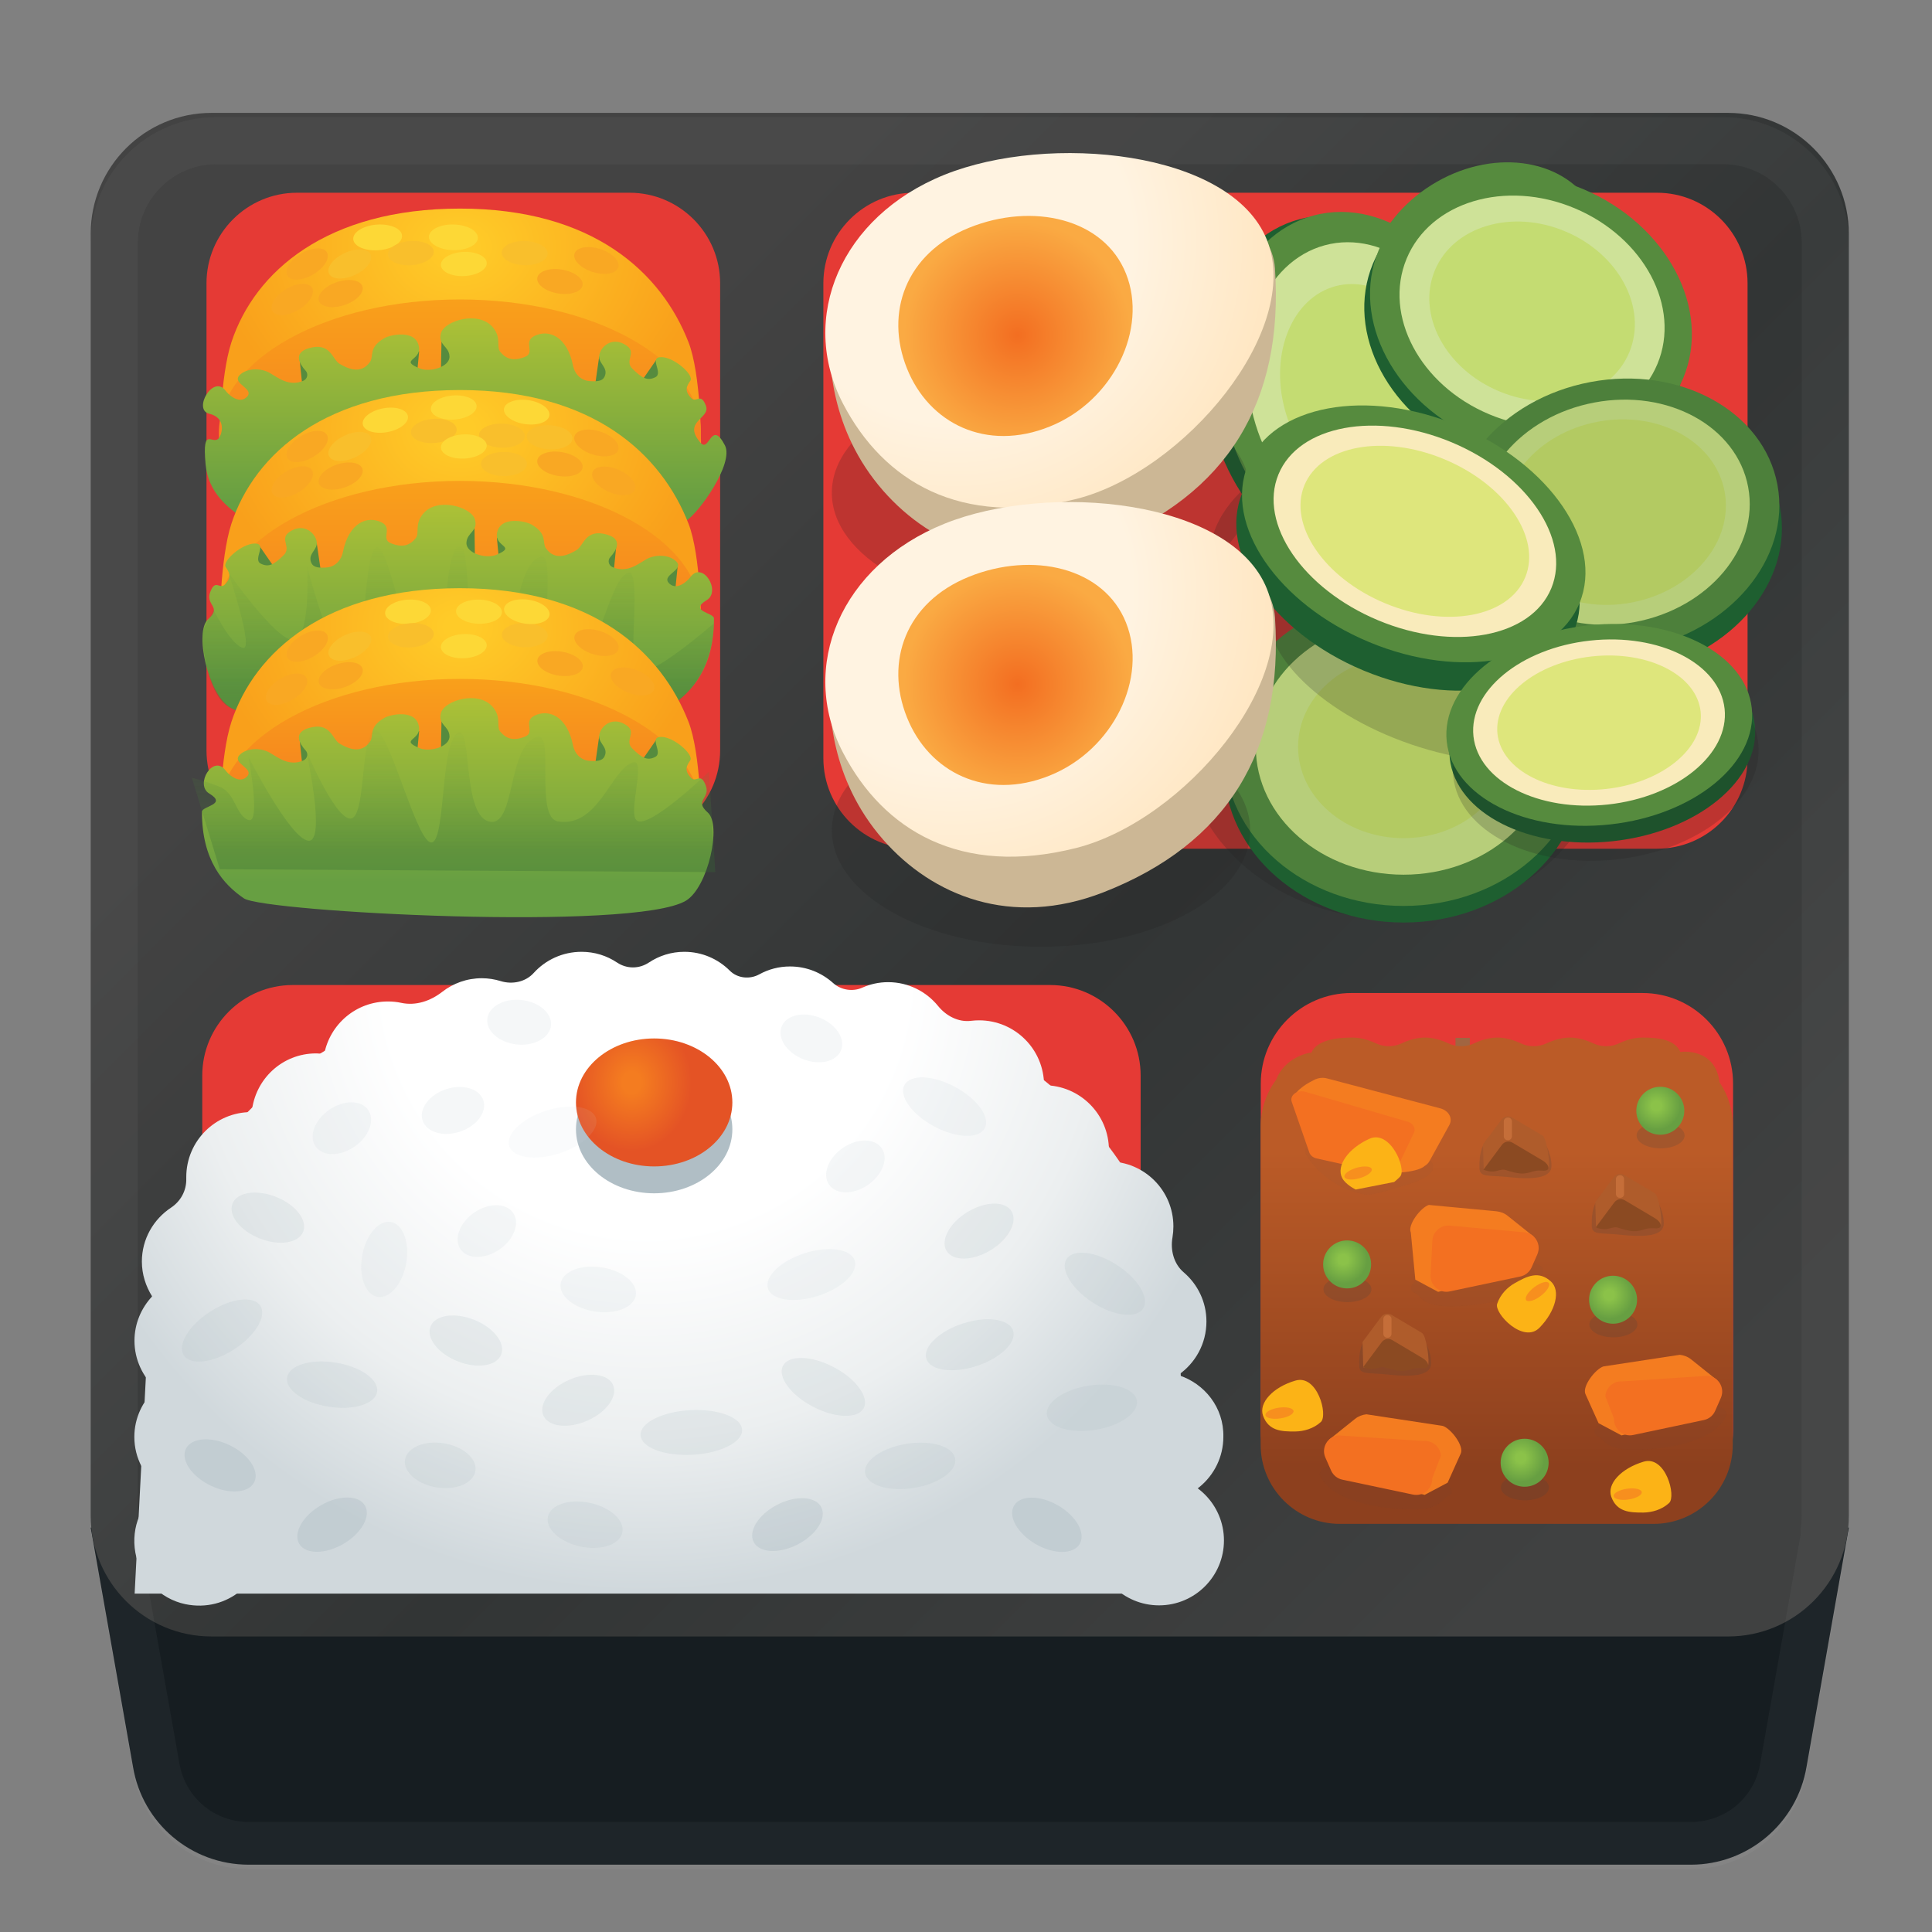 <svg width="58" height="58" viewBox="0 0 58 58" fill="none" xmlns="http://www.w3.org/2000/svg">
<rect x="0" y="0" width="58" height="58" fill="#808080" stroke="none"/>
<path d="M50.764 55.979H7.463C5.741 55.979 4.273 54.737 3.992 53.038L2.723 45.861H55.503L54.234 53.038C53.949 54.733 52.481 55.979 50.764 55.979Z" fill="#161D21"/>
<path d="M51.878 49.128H6.348C4.345 49.128 2.723 47.506 2.723 45.503V7.014C2.723 5.012 4.345 3.389 6.348 3.389H51.878C53.881 3.389 55.503 5.012 55.503 7.014V45.507C55.503 47.506 53.881 49.128 51.878 49.128Z" fill="url(#paint0_linear_3:29)"/>
<path d="M18.9 25.248H8.917C7.418 25.248 6.199 24.029 6.199 22.529V8.505C6.199 7.005 7.418 5.786 8.917 5.786H18.9C20.4 5.786 21.619 7.005 21.619 8.505V22.529C21.619 24.029 20.4 25.248 18.9 25.248Z" fill="#E53A35"/>
<g opacity="0.2">
<path opacity="0.2" d="M51.733 4.93C53.034 4.93 54.09 5.986 54.09 7.286V45.489C54.09 45.575 54.081 45.675 54.067 45.806C54.053 45.892 54.053 45.983 54.058 46.069L52.843 52.939C52.676 53.958 51.801 54.697 50.768 54.697H7.463C6.43 54.697 5.555 53.958 5.383 52.925L4.169 46.069C4.173 45.983 4.169 45.892 4.16 45.806C4.142 45.679 4.137 45.58 4.137 45.489V7.286C4.137 5.986 5.193 4.93 6.493 4.93H51.733V4.93ZM51.733 3.516H6.493C4.413 3.516 2.723 5.202 2.723 7.286V45.489C2.723 45.661 2.737 45.825 2.76 45.992H2.723L3.992 53.17C4.273 54.864 5.741 56.111 7.463 56.111H50.764C52.486 56.111 53.954 54.869 54.234 53.17L55.503 45.992H55.467C55.49 45.829 55.503 45.661 55.503 45.489V7.286C55.503 5.202 53.813 3.516 51.733 3.516Z" fill="#EEEEEE"/>
</g>
<path d="M6.072 43.192V32.29C6.072 30.79 7.291 29.571 8.791 29.571H31.524C33.024 29.571 34.243 30.79 34.243 32.29V43.187C34.243 44.687 33.024 45.906 31.524 45.906H8.791C7.286 45.911 6.072 44.692 6.072 43.192Z" fill="#E53A35"/>
<path d="M37.849 42.952V32.53C37.849 31.03 39.068 29.811 40.568 29.811H49.309C50.809 29.811 52.028 31.03 52.028 32.53V42.952C52.028 44.452 50.809 45.67 49.309 45.67H40.568C39.068 45.67 37.849 44.456 37.849 42.952Z" fill="#E53A35"/>
<path d="M49.744 25.479H27.437C25.937 25.479 24.718 24.26 24.718 22.761V8.505C24.718 7.005 25.937 5.786 27.437 5.786H49.744C51.244 5.786 52.463 7.005 52.463 8.505V22.765C52.463 24.265 51.244 25.479 49.744 25.479Z" fill="#E53A35"/>
<path d="M44.125 31.157H43.695V31.601H44.125V31.157Z" fill="#A16541"/>
<path d="M35.783 47.841H4.042L4.459 39.798C4.848 34.732 9.171 30.613 14.214 29.983C15.814 29.784 17.699 29.662 19.915 29.662C22.131 29.662 24.016 29.784 25.615 29.983C30.654 30.613 34.981 34.732 35.371 39.798L35.783 47.841Z" fill="url(#paint1_radial_3:29)"/>
<path d="M34.795 48.194C35.871 48.194 36.744 47.322 36.744 46.246C36.744 45.17 35.871 44.297 34.795 44.297C33.719 44.297 32.847 45.17 32.847 46.246C32.847 47.322 33.719 48.194 34.795 48.194Z" fill="url(#paint2_radial_3:29)"/>
<path d="M35.371 41.28C35.883 40.926 36.218 40.342 36.218 39.671C36.218 39.082 35.955 38.556 35.538 38.198C35.239 37.945 35.131 37.532 35.199 37.147C35.217 37.038 35.226 36.93 35.226 36.816C35.226 35.738 34.351 34.868 33.278 34.868C33.268 34.868 33.264 34.868 33.255 34.873C33.273 34.759 33.291 34.646 33.291 34.528C33.291 33.45 32.416 32.58 31.343 32.58C31.343 31.501 30.468 30.631 29.394 30.631C29.313 30.631 29.236 30.636 29.159 30.645C28.773 30.695 28.406 30.5 28.162 30.201C27.808 29.766 27.269 29.485 26.662 29.485C26.385 29.485 26.127 29.544 25.892 29.648C25.602 29.779 25.248 29.725 25.012 29.512C24.668 29.204 24.22 29.014 23.716 29.014C23.381 29.014 23.069 29.1 22.797 29.249C22.511 29.408 22.14 29.372 21.909 29.14C21.56 28.792 21.079 28.574 20.545 28.574C20.15 28.574 19.788 28.692 19.48 28.896C19.185 29.091 18.818 29.091 18.524 28.896C18.22 28.692 17.853 28.574 17.459 28.574C16.888 28.574 16.376 28.819 16.023 29.208C15.778 29.48 15.379 29.562 15.03 29.453C14.853 29.399 14.663 29.367 14.464 29.367C14.015 29.367 13.603 29.521 13.277 29.775C12.923 30.051 12.483 30.201 12.044 30.106C11.917 30.078 11.781 30.065 11.645 30.065C10.694 30.065 9.905 30.744 9.733 31.646C9.652 31.637 9.57 31.624 9.488 31.624C8.473 31.624 7.653 32.398 7.558 33.386C7.554 33.386 7.544 33.386 7.54 33.386C6.462 33.386 5.592 34.261 5.592 35.335C5.592 35.353 5.592 35.366 5.592 35.385C5.601 35.738 5.428 36.06 5.134 36.255C4.608 36.603 4.259 37.197 4.259 37.872C4.259 38.257 4.377 38.615 4.567 38.919C4.241 39.268 4.037 39.734 4.037 40.251C4.037 40.822 4.287 41.334 4.681 41.692C4.287 42.05 4.033 42.562 4.033 43.138C4.033 43.776 4.345 44.338 4.821 44.696C4.259 45.118 3.924 45.829 4.064 46.613C4.2 47.374 4.803 47.999 5.564 48.158C6.824 48.421 7.93 47.465 7.93 46.251C7.93 45.612 7.617 45.05 7.141 44.692C7.617 44.338 7.93 43.772 7.93 43.133C7.93 42.562 7.68 42.05 7.286 41.692C7.68 41.334 7.934 40.822 7.934 40.247C7.934 39.861 7.816 39.503 7.626 39.2C7.952 38.851 8.156 38.384 8.156 37.868C8.156 37.637 8.111 37.414 8.034 37.211C8.809 37.007 9.389 36.341 9.47 35.52C9.475 35.52 9.484 35.52 9.488 35.52C10.44 35.52 11.228 34.841 11.401 33.939C11.482 33.948 11.564 33.962 11.645 33.962C12.393 33.962 13.036 33.536 13.363 32.919C13.675 33.137 14.056 33.264 14.464 33.264C15.279 33.264 15.973 32.766 16.267 32.054C16.598 32.312 17.01 32.471 17.459 32.471C18.089 32.471 18.646 32.167 19 31.701C19.358 32.163 19.91 32.471 20.54 32.471C21.111 32.471 21.619 32.222 21.977 31.832C22.298 32.471 22.951 32.91 23.712 32.91C24.201 32.91 24.645 32.725 24.985 32.426C25.325 32.997 25.941 33.386 26.657 33.386C26.974 33.386 27.273 33.305 27.536 33.169C27.786 33.957 28.515 34.533 29.385 34.533C29.385 35.611 30.26 36.481 31.334 36.481C31.343 36.481 31.347 36.481 31.356 36.477C31.338 36.59 31.32 36.703 31.32 36.821C31.32 37.664 31.859 38.375 32.607 38.647C32.421 38.946 32.308 39.295 32.308 39.671C32.308 40.546 32.888 41.275 33.676 41.524C33.078 41.932 32.72 42.666 32.856 43.473C32.987 44.243 33.595 44.877 34.356 45.036C35.616 45.299 36.726 44.343 36.726 43.133C36.744 42.258 36.164 41.529 35.371 41.28Z" fill="url(#paint3_radial_3:29)"/>
<path d="M19.638 35.824C20.935 35.824 21.986 34.964 21.986 33.903C21.986 32.842 20.935 31.982 19.638 31.982C18.342 31.982 17.291 32.842 17.291 33.903C17.291 34.964 18.342 35.824 19.638 35.824Z" fill="#B0BEC5"/>
<path d="M19.638 35.017C20.935 35.017 21.986 34.157 21.986 33.096C21.986 32.035 20.935 31.175 19.638 31.175C18.342 31.175 17.291 32.035 17.291 33.096C17.291 34.157 18.342 35.017 19.638 35.017Z" fill="url(#paint4_radial_3:29)"/>
<path opacity="0.2" d="M11.32 41.784C11.379 41.418 10.821 41.025 10.075 40.906C9.328 40.787 8.676 40.987 8.618 41.353C8.559 41.718 9.117 42.111 9.863 42.23C10.61 42.35 11.262 42.15 11.32 41.784Z" fill="#B0BEC5"/>
<path opacity="0.2" d="M14.272 44.159C14.33 43.793 13.905 43.421 13.322 43.328C12.738 43.235 12.218 43.456 12.16 43.822C12.102 44.188 12.527 44.56 13.11 44.653C13.694 44.746 14.214 44.525 14.272 44.159Z" fill="#B0BEC5"/>
<path opacity="0.2" d="M7.031 40.507C7.665 40.096 8.017 39.511 7.815 39.2C7.614 38.889 6.937 38.97 6.302 39.381C5.668 39.791 5.316 40.376 5.517 40.687C5.719 40.998 6.396 40.917 7.031 40.507Z" fill="#B0BEC5"/>
<path opacity="0.2" d="M7.635 44.492C7.797 44.158 7.468 43.665 6.901 43.389C6.334 43.113 5.743 43.16 5.581 43.493C5.419 43.826 5.748 44.319 6.315 44.595C6.882 44.871 7.473 44.825 7.635 44.492Z" fill="#90A4AE"/>
<path opacity="0.2" d="M10.305 46.352C10.851 46.035 11.142 45.519 10.957 45.199C10.771 44.878 10.178 44.875 9.632 45.191C9.087 45.507 8.795 46.023 8.981 46.344C9.166 46.664 9.759 46.668 10.305 46.352Z" fill="#90A4AE"/>
<path opacity="0.2" d="M32.885 42.925C33.631 42.805 34.189 42.412 34.131 42.047C34.072 41.681 33.42 41.481 32.674 41.6C31.927 41.719 31.37 42.112 31.428 42.478C31.486 42.844 32.139 43.044 32.885 42.925Z" fill="#B0BEC5"/>
<path opacity="0.2" d="M27.43 44.669C28.176 44.55 28.734 44.157 28.675 43.791C28.617 43.425 27.965 43.225 27.218 43.344C26.472 43.463 25.914 43.856 25.973 44.222C26.031 44.588 26.683 44.788 27.43 44.669Z" fill="#B0BEC5"/>
<path opacity="0.2" d="M34.318 39.283C34.519 38.972 34.168 38.387 33.533 37.977C32.899 37.566 32.221 37.485 32.02 37.796C31.819 38.107 32.17 38.692 32.805 39.103C33.439 39.513 34.117 39.594 34.318 39.283Z" fill="#B0BEC5"/>
<path opacity="0.2" d="M32.416 46.347C32.602 46.027 32.31 45.511 31.765 45.195C31.219 44.878 30.626 44.882 30.441 45.202C30.255 45.523 30.547 46.039 31.092 46.355C31.638 46.671 32.231 46.668 32.416 46.347Z" fill="#90A4AE"/>
<path opacity="0.2" d="M18.683 46.008C18.76 45.646 18.322 45.246 17.705 45.116C17.088 44.985 16.526 45.172 16.449 45.535C16.372 45.897 16.81 46.297 17.427 46.428C18.044 46.558 18.606 46.371 18.683 46.008Z" fill="#B0BEC5"/>
<path opacity="0.2" d="M20.791 43.673C21.633 43.627 22.299 43.291 22.279 42.921C22.259 42.551 21.56 42.288 20.718 42.334C19.876 42.38 19.21 42.717 19.23 43.086C19.25 43.456 19.949 43.719 20.791 43.673Z" fill="#B0BEC5"/>
<path opacity="0.2" d="M17.627 42.651C18.205 42.399 18.553 41.919 18.405 41.58C18.257 41.24 17.669 41.17 17.09 41.422C16.512 41.674 16.164 42.154 16.312 42.493C16.46 42.833 17.049 42.904 17.627 42.651Z" fill="#B0BEC5"/>
<path opacity="0.2" d="M15.046 40.666C15.183 40.322 14.819 39.854 14.233 39.621C13.647 39.388 13.061 39.477 12.924 39.822C12.787 40.166 13.151 40.634 13.737 40.867C14.323 41.1 14.909 41.01 15.046 40.666Z" fill="#B0BEC5"/>
<path opacity="0.2" d="M12.194 37.928C12.305 37.307 12.1 36.751 11.735 36.686C11.37 36.62 10.985 37.071 10.874 37.692C10.763 38.312 10.969 38.869 11.333 38.934C11.698 38.999 12.084 38.548 12.194 37.928Z" fill="#D0D8DC"/>
<path opacity="0.2" d="M19.088 38.882C19.144 38.516 18.684 38.142 18.06 38.047C17.437 37.951 16.886 38.171 16.83 38.537C16.775 38.903 17.235 39.277 17.858 39.372C18.482 39.468 19.032 39.248 19.088 38.882Z" fill="#D0D8DC"/>
<path opacity="0.2" d="M29.741 37.531C30.28 37.203 30.56 36.68 30.367 36.364C30.174 36.048 29.582 36.057 29.043 36.386C28.505 36.714 28.224 37.236 28.417 37.553C28.61 37.869 29.203 37.859 29.741 37.531Z" fill="#B0BEC5"/>
<path opacity="0.2" d="M9.102 36.977C9.239 36.633 8.875 36.165 8.289 35.932C7.703 35.699 7.117 35.788 6.98 36.132C6.843 36.477 7.207 36.945 7.793 37.178C8.379 37.411 8.965 37.321 9.102 36.977Z" fill="#B0BEC5"/>
<path opacity="0.2" d="M23.948 46.365C24.508 46.076 24.825 45.575 24.655 45.246C24.485 44.917 23.893 44.884 23.333 45.173C22.773 45.462 22.456 45.964 22.626 46.293C22.796 46.622 23.387 46.654 23.948 46.365Z" fill="#90A4AE"/>
<path opacity="0.2" d="M24.563 38.901C25.282 38.669 25.773 38.196 25.66 37.843C25.547 37.491 24.872 37.393 24.152 37.624C23.433 37.856 22.941 38.329 23.055 38.682C23.168 39.034 23.843 39.132 24.563 38.901Z" fill="#D0D8DC"/>
<path opacity="0.2" d="M29.562 33.871C29.738 33.545 29.341 32.99 28.675 32.632C28.01 32.273 27.328 32.247 27.153 32.573C26.977 32.899 27.374 33.454 28.039 33.813C28.704 34.171 29.386 34.197 29.562 33.871Z" fill="#D0D8DC"/>
<path opacity="0.2" d="M10.646 34.421C11.082 34.119 11.264 33.627 11.053 33.322C10.842 33.018 10.318 33.016 9.882 33.318C9.446 33.62 9.263 34.112 9.474 34.417C9.685 34.721 10.21 34.723 10.646 34.421Z" fill="#D0D8DC"/>
<path opacity="0.2" d="M14.996 37.508C15.432 37.206 15.615 36.714 15.404 36.41C15.193 36.105 14.668 36.103 14.232 36.406C13.796 36.708 13.614 37.2 13.825 37.504C14.036 37.808 14.56 37.81 14.996 37.508Z" fill="#D0D8DC"/>
<path opacity="0.2" d="M26.061 35.568C26.497 35.266 26.679 34.774 26.468 34.469C26.257 34.165 25.733 34.163 25.297 34.465C24.861 34.767 24.678 35.259 24.889 35.564C25.1 35.868 25.624 35.87 26.061 35.568Z" fill="#D0D8DC"/>
<path opacity="0.2" d="M25.25 31.528C25.387 31.184 25.098 30.746 24.605 30.55C24.112 30.354 23.602 30.474 23.465 30.819C23.328 31.163 23.617 31.601 24.11 31.796C24.603 31.992 25.114 31.872 25.25 31.528Z" fill="#D0D8DC"/>
<path opacity="0.2" d="M13.811 33.972C14.314 33.804 14.627 33.383 14.51 33.032C14.393 32.681 13.889 32.532 13.386 32.7C12.883 32.868 12.57 33.289 12.687 33.64C12.805 33.992 13.307 34.14 13.811 33.972Z" fill="#D0D8DC"/>
<path opacity="0.2" d="M16.541 30.787C16.579 30.418 16.182 30.075 15.654 30.021C15.126 29.966 14.668 30.22 14.63 30.589C14.591 30.957 14.988 31.3 15.516 31.355C16.044 31.409 16.502 31.155 16.541 30.787Z" fill="#D0D8DC"/>
<path opacity="0.2" d="M29.32 41.008C30.038 40.774 30.528 40.299 30.414 39.947C30.299 39.595 29.624 39.499 28.905 39.733C28.186 39.966 27.696 40.441 27.811 40.793C27.925 41.146 28.601 41.242 29.32 41.008Z" fill="#B0BEC5"/>
<path opacity="0.2" d="M25.929 42.271C26.101 41.943 25.698 41.392 25.028 41.042C24.359 40.691 23.677 40.673 23.505 41.001C23.333 41.329 23.736 41.879 24.406 42.23C25.075 42.58 25.757 42.599 25.929 42.271Z" fill="#B0BEC5"/>
<path opacity="0.1" d="M16.796 34.623C17.515 34.39 18.004 33.915 17.89 33.563C17.775 33.21 17.1 33.114 16.381 33.348C15.662 33.582 15.172 34.057 15.287 34.409C15.402 34.761 16.077 34.857 16.796 34.623Z" fill="#D0D8DC"/>
<path d="M20.669 10.272C21.045 11.238 21.045 13.299 21.045 13.299C21.045 13.299 17.293 14.283 13.808 14.283C10.392 14.283 6.599 13.299 6.599 13.299C6.599 13.299 6.599 11.337 6.948 10.272C7.646 8.152 9.812 6.262 13.808 6.262C17.805 6.262 19.853 8.183 20.669 10.272Z" fill="url(#paint5_radial_3:29)"/>
<path d="M21.043 13C21.043 15.216 19.231 16.711 13.807 16.711C8.383 16.711 6.57 15.216 6.57 13C6.57 10.784 9.81 8.99 13.807 8.99C17.803 8.99 21.043 10.784 21.043 13Z" fill="url(#paint6_linear_3:29)"/>
<path d="M19.154 12.076L20.042 11.731L19.711 10.789L18.991 11.831L19.154 12.076Z" fill="#568B3E"/>
<path d="M18.329 11.917L18.424 11.111L17.989 10.698L17.812 11.931L18.329 11.917Z" fill="#568B3E"/>
<path d="M13.594 11.301L13.693 10.49L13.258 10.078L13.245 10.698L13.236 11.315L13.594 11.301Z" fill="#568B3E"/>
<path d="M12.175 11.21L12.511 11.315L12.583 10.549L12.089 10.363L12.175 11.21Z" fill="#568B3E"/>
<path d="M9.67 11.564L9.801 10.916L8.985 10.698L9.103 11.84L9.67 11.564Z" fill="#568B3E"/>
<path d="M18.818 10.381C18.306 10.019 17.898 10.549 18.003 10.803C18.066 10.961 18.216 11.061 18.17 11.247C18.125 11.432 17.976 11.46 17.708 11.441C17.409 11.423 17.246 11.192 17.205 10.988C17.024 10.078 16.462 9.878 16.041 10.087C15.696 10.259 16.077 10.585 15.764 10.712C15.402 10.857 15.193 10.771 15.021 10.567C14.89 10.413 15.062 10.155 14.804 9.837C14.378 9.307 13.345 9.629 13.24 9.996C13.136 10.363 13.48 10.381 13.494 10.698C13.508 11.015 12.905 11.188 12.601 11.061C11.976 10.803 12.633 10.83 12.579 10.426C12.502 9.874 11.713 10.046 11.532 10.155C11.052 10.44 11.228 10.685 11.111 10.861C10.83 11.269 10.408 11.047 10.191 10.92C9.973 10.793 9.928 10.254 9.257 10.458C8.8 10.599 8.99 10.925 9.176 11.129C9.262 11.224 9.23 11.373 9.112 11.428C8.673 11.623 8.333 11.328 8.093 11.192C7.807 11.034 7.386 11.056 7.187 11.269C6.951 11.527 7.685 11.672 7.395 11.931C7.155 12.144 6.833 11.818 6.77 11.727C6.398 11.228 5.782 12.302 6.28 12.42C6.774 12.538 6.679 12.977 6.588 13.127C6.407 13.431 6.058 12.706 6.172 13.938C6.249 14.804 6.869 15.266 7.322 15.569C7.925 15.977 19.054 16.571 20.595 15.637C20.98 15.402 22.04 13.915 21.764 13.372C21.351 12.574 21.297 13.594 21.034 13.295C20.463 12.642 21.338 12.574 21.193 12.184C21.039 11.763 20.907 12.112 20.753 11.953C20.531 11.722 20.617 11.586 20.726 11.428C20.839 11.26 20.246 10.721 19.851 10.721C19.462 10.721 19.924 11.197 19.675 11.324C19.425 11.45 19.262 11.337 18.995 11.079C18.728 10.834 19.122 10.594 18.818 10.381Z" fill="url(#paint7_linear_3:29)"/>
<path d="M20.669 15.719C21.045 16.684 21.045 18.746 21.045 18.746C21.045 18.746 17.293 19.729 13.808 19.729C10.392 19.729 6.599 18.746 6.599 18.746C6.599 18.746 6.599 16.784 6.948 15.719C7.646 13.598 9.812 11.709 13.808 11.709C17.805 11.709 19.853 13.63 20.669 15.719Z" fill="url(#paint8_radial_3:29)"/>
<path d="M21.043 18.447C21.043 20.663 19.231 22.158 13.807 22.158C8.383 22.158 6.57 20.663 6.57 18.447C6.57 16.231 9.81 14.437 13.807 14.437C17.803 14.437 21.043 16.231 21.043 18.447Z" fill="url(#paint9_linear_3:29)"/>
<path d="M11.634 12.971C12.008 12.902 12.282 12.685 12.245 12.489C12.208 12.292 11.875 12.189 11.501 12.259C11.127 12.329 10.854 12.545 10.891 12.741C10.928 12.938 11.261 13.041 11.634 12.971Z" fill="#FDD836"/>
<path d="M13.649 12.595C14.028 12.566 14.323 12.381 14.308 12.181C14.293 11.982 13.973 11.844 13.594 11.873C13.214 11.902 12.919 12.087 12.934 12.286C12.95 12.486 13.27 12.624 13.649 12.595Z" fill="#FDD836"/>
<path d="M13.051 13.298C13.43 13.269 13.725 13.083 13.71 12.884C13.695 12.684 13.375 12.546 12.996 12.575C12.616 12.604 12.321 12.789 12.336 12.989C12.352 13.188 12.671 13.327 13.051 13.298Z" fill="#F9BF2C"/>
<path d="M15.756 13.096C15.761 12.896 15.457 12.726 15.077 12.716C14.697 12.707 14.384 12.861 14.379 13.061C14.374 13.261 14.678 13.431 15.059 13.441C15.439 13.451 15.751 13.296 15.756 13.096Z" fill="#F9BF2C"/>
<path d="M13.942 13.766C14.322 13.746 14.621 13.569 14.611 13.369C14.601 13.169 14.285 13.022 13.905 13.041C13.525 13.061 13.226 13.238 13.236 13.438C13.246 13.638 13.562 13.785 13.942 13.766Z" fill="#FDD836"/>
<path d="M16.493 12.472C16.522 12.274 16.24 12.068 15.864 12.013C15.488 11.959 15.159 12.075 15.13 12.273C15.101 12.471 15.383 12.676 15.759 12.731C16.136 12.786 16.464 12.67 16.493 12.472Z" fill="#FDD836"/>
<path d="M10.653 13.733C10.999 13.575 11.212 13.299 11.129 13.117C11.045 12.935 10.697 12.916 10.351 13.074C10.005 13.232 9.792 13.508 9.876 13.69C9.959 13.872 10.307 13.891 10.653 13.733Z" fill="#F9BF2C"/>
<path d="M15.13 14.292C15.51 14.292 15.819 14.129 15.819 13.929C15.819 13.729 15.51 13.567 15.13 13.567C14.749 13.567 14.441 13.729 14.441 13.929C14.441 14.129 14.749 14.292 15.13 14.292Z" fill="#F9BF2C"/>
<path d="M17.186 13.17C17.198 12.97 16.9 12.79 16.52 12.766C16.14 12.743 15.823 12.887 15.81 13.086C15.798 13.286 16.096 13.467 16.476 13.49C16.856 13.513 17.173 13.37 17.186 13.17Z" fill="#F9BF2C"/>
<path d="M10.342 14.635C10.703 14.514 10.943 14.261 10.879 14.072C10.815 13.882 10.471 13.827 10.111 13.948C9.75 14.07 9.51 14.322 9.574 14.512C9.638 14.701 9.982 14.757 10.342 14.635Z" fill="#F9A823"/>
<path d="M17.489 14.041C17.522 13.844 17.244 13.634 16.868 13.573C16.493 13.511 16.162 13.622 16.13 13.82C16.098 14.017 16.376 14.227 16.751 14.288C17.127 14.35 17.457 14.239 17.489 14.041Z" fill="#F9A823"/>
<path d="M19.059 14.704C19.137 14.52 18.917 14.25 18.567 14.101C18.216 13.953 17.869 13.982 17.791 14.166C17.713 14.35 17.933 14.62 18.284 14.769C18.634 14.917 18.981 14.888 19.059 14.704Z" fill="#F9A823"/>
<path d="M18.561 13.504C18.621 13.313 18.376 13.066 18.013 12.953C17.65 12.839 17.307 12.902 17.247 13.093C17.187 13.284 17.433 13.531 17.796 13.644C18.159 13.758 18.502 13.695 18.561 13.504Z" fill="#F9A823"/>
<path d="M9.405 13.715C9.733 13.522 9.916 13.225 9.814 13.053C9.712 12.88 9.364 12.898 9.036 13.091C8.709 13.285 8.526 13.582 8.628 13.754C8.73 13.926 9.078 13.909 9.405 13.715Z" fill="#F9A823"/>
<path d="M8.959 14.781C9.286 14.587 9.469 14.291 9.367 14.118C9.265 13.946 8.917 13.963 8.589 14.157C8.262 14.351 8.079 14.648 8.181 14.82C8.283 14.992 8.631 14.975 8.959 14.781Z" fill="#F9A823"/>
<path d="M20.001 17.753L19.906 16.942L20.341 17.033L20.227 18.143L20.001 17.753Z" fill="#568B3E"/>
<path d="M8.347 17.676L7.458 17.328L7.789 16.39L8.51 17.432L8.347 17.676Z" fill="#568B3E"/>
<path d="M9.171 17.518L9.076 16.707L9.507 16.294L9.688 17.531L9.171 17.518Z" fill="#568B3E"/>
<path d="M13.902 16.897L13.807 16.09L14.242 15.678L14.251 16.294L14.26 16.911L13.902 16.897Z" fill="#568B3E"/>
<path d="M15.32 16.806L14.989 16.911L14.917 16.145L15.411 15.959L15.32 16.806Z" fill="#568B3E"/>
<path d="M17.831 17.16L17.695 16.516L18.51 16.294L18.397 17.436L17.831 17.16Z" fill="#568B3E"/>
<path d="M8.679 15.977C9.191 15.615 9.599 16.145 9.495 16.399C9.431 16.557 9.282 16.657 9.327 16.843C9.372 17.024 9.522 17.056 9.789 17.038C10.088 17.019 10.251 16.788 10.292 16.584C10.473 15.674 11.035 15.474 11.457 15.683C11.801 15.855 11.42 16.181 11.733 16.308C12.095 16.453 12.304 16.367 12.476 16.163C12.607 16.009 12.435 15.751 12.694 15.433C13.12 14.903 14.153 15.225 14.257 15.592C14.361 15.959 14.017 15.977 14.003 16.294C13.989 16.611 14.592 16.784 14.896 16.657C15.521 16.399 14.864 16.426 14.918 16.023C14.995 15.47 15.784 15.642 15.965 15.751C16.445 16.036 16.269 16.281 16.387 16.457C16.668 16.865 17.089 16.643 17.306 16.516C17.524 16.39 17.569 15.85 18.24 16.054C18.698 16.195 18.507 16.521 18.321 16.725C18.235 16.82 18.267 16.97 18.385 17.024C18.824 17.219 19.164 16.924 19.404 16.788C19.69 16.63 20.111 16.652 20.311 16.865C20.546 17.124 19.812 17.269 20.102 17.527C20.342 17.74 20.664 17.414 20.727 17.323C21.099 16.825 21.656 17.753 21.217 18.016C20.66 18.352 21.434 18.392 21.434 18.564C21.439 20.033 20.777 20.758 20.175 21.165C19.572 21.573 8.443 22.167 6.903 21.233C6.241 20.83 5.824 18.959 6.25 18.587C6.672 18.216 6.164 18.175 6.309 17.781C6.463 17.359 6.595 17.708 6.749 17.549C6.971 17.318 6.885 17.183 6.776 17.024C6.662 16.856 7.256 16.317 7.65 16.317C8.04 16.317 7.578 16.793 7.827 16.92C8.076 17.047 8.239 16.933 8.507 16.675C8.77 16.43 8.38 16.19 8.679 15.977Z" fill="url(#paint10_linear_3:29)"/>
<path opacity="0.5" d="M20.169 21.174C19.543 21.578 8.777 22.267 6.897 21.242C6.108 20.812 6.072 18.959 6.072 18.959L6.412 18.302C6.412 18.302 6.892 19.308 7.277 19.448C7.662 19.589 6.851 17.178 6.851 17.178C6.851 17.178 8.233 19.163 8.782 19.217C9.33 19.271 9.226 17.038 9.226 17.038C9.226 17.038 10.032 20.073 10.504 20.101C10.979 20.128 10.884 16.784 11.278 16.439C11.668 16.095 12.42 20.576 12.896 20.803C13.372 21.025 13.245 16.915 13.712 16.439C14.246 15.9 13.825 19.956 14.668 20.182C15.492 20.409 15.311 16.929 16.245 16.711C16.747 16.593 16.036 20.069 16.747 20.182C17.962 20.377 18.202 17.404 18.859 17.196C19.276 17.065 18.832 19.942 19.108 20.155C19.471 20.431 21.428 18.714 21.428 18.714C21.428 18.714 21.474 20.332 20.169 21.174Z" fill="url(#paint11_linear_3:29)"/>
<path d="M20.669 21.668C21.045 22.634 21.045 24.695 21.045 24.695C21.045 24.695 17.293 25.679 13.808 25.679C10.392 25.679 6.599 24.695 6.599 24.695C6.599 24.695 6.599 22.733 6.948 21.668C7.646 19.548 9.812 17.658 13.808 17.658C17.805 17.658 19.853 19.579 20.669 21.668Z" fill="url(#paint12_radial_3:29)"/>
<path d="M21.043 24.392C21.043 26.608 19.018 25.778 13.594 25.778C8.17 25.778 6.57 26.608 6.57 24.392C6.57 22.176 9.81 20.381 13.807 20.381C17.803 20.381 21.043 22.18 21.043 24.392Z" fill="url(#paint13_linear_3:29)"/>
<path d="M19.154 23.476L20.042 23.132L19.711 22.194L18.991 23.232L19.154 23.476Z" fill="#568B3E"/>
<path d="M18.329 23.322L18.424 22.511L17.989 22.099L17.812 23.331L18.329 23.322Z" fill="#568B3E"/>
<path d="M13.594 22.701L13.693 21.895L13.258 21.483L13.245 22.099L13.236 22.715L13.594 22.701Z" fill="#568B3E"/>
<path d="M12.175 22.611L12.511 22.715L12.583 21.949L12.089 21.764L12.175 22.611Z" fill="#568B3E"/>
<path d="M9.67 22.964L9.801 22.316L8.985 22.099L9.103 23.241L9.67 22.964Z" fill="#568B3E"/>
<path d="M18.818 21.782C18.306 21.419 17.898 21.949 18.003 22.203C18.066 22.362 18.216 22.461 18.17 22.647C18.125 22.828 17.976 22.86 17.708 22.842C17.409 22.824 17.246 22.593 17.205 22.389C17.024 21.478 16.462 21.279 16.041 21.487C15.696 21.659 16.077 21.986 15.764 22.113C15.402 22.258 15.193 22.171 15.021 21.968C14.89 21.813 15.062 21.555 14.804 21.238C14.378 20.708 13.345 21.029 13.24 21.396C13.136 21.764 13.48 21.782 13.494 22.099C13.508 22.416 12.905 22.588 12.601 22.461C11.976 22.203 12.633 22.23 12.579 21.827C12.502 21.274 11.713 21.446 11.532 21.555C11.052 21.841 11.229 22.085 11.111 22.262C10.83 22.67 10.408 22.448 10.191 22.321C9.973 22.194 9.928 21.655 9.257 21.859C8.8 21.999 8.99 22.325 9.176 22.529C9.262 22.625 9.23 22.774 9.112 22.828C8.673 23.023 8.333 22.729 8.093 22.593C7.807 22.434 7.386 22.457 7.187 22.67C6.951 22.928 7.685 23.073 7.395 23.331C7.155 23.544 6.833 23.218 6.77 23.128C6.398 22.629 5.841 23.558 6.28 23.821C6.838 24.156 6.063 24.197 6.063 24.369C6.058 25.837 6.72 26.562 7.323 26.97C7.925 27.378 19.054 27.971 20.595 27.038C21.256 26.635 21.673 24.763 21.247 24.392C20.826 24.02 21.333 23.979 21.188 23.585C21.034 23.164 20.903 23.513 20.749 23.354C20.527 23.123 20.613 22.987 20.721 22.828C20.835 22.661 20.241 22.122 19.847 22.122C19.457 22.122 19.919 22.597 19.67 22.724C19.421 22.851 19.258 22.738 18.991 22.48C18.728 22.235 19.122 21.995 18.818 21.782Z" fill="url(#paint14_linear_3:29)"/>
<path opacity="0.5" d="M21.474 26.181L6.598 26.095L5.759 23.349C5.759 23.349 6.117 23.427 6.598 23.621C7.078 23.816 7.073 24.478 7.458 24.618C7.844 24.759 7.458 22.72 7.458 22.72C7.458 22.72 8.709 25.185 9.257 25.239C9.806 25.293 9.189 22.525 9.189 22.525C9.189 22.525 10.032 24.541 10.508 24.573C10.984 24.605 10.812 22.285 11.206 21.94C11.595 21.596 12.425 25.053 12.9 25.28C13.376 25.502 13.213 22.534 13.68 22.058C14.214 21.519 13.829 24.433 14.672 24.659C15.497 24.886 15.211 22.334 16.145 22.117C16.648 21.999 16.045 24.546 16.752 24.659C17.966 24.854 18.343 23.096 19 22.887C19.416 22.756 18.836 24.419 19.117 24.632C19.48 24.908 21.283 23.168 21.283 23.168L21.474 26.181Z" fill="url(#paint15_linear_3:29)"/>
<path d="M11.367 7.511C11.771 7.481 12.086 7.284 12.069 7.072C12.053 6.859 11.712 6.713 11.308 6.743C10.904 6.774 10.589 6.971 10.605 7.183C10.622 7.395 10.963 7.542 11.367 7.511Z" fill="#FDD836"/>
<path d="M12.362 7.96C12.741 7.931 13.036 7.746 13.021 7.546C13.006 7.347 12.686 7.208 12.307 7.237C11.927 7.266 11.632 7.451 11.647 7.651C11.663 7.851 11.982 7.989 12.362 7.96Z" fill="#F9BF2C"/>
<path d="M14.345 7.143C14.351 6.931 14.027 6.75 13.621 6.74C13.216 6.729 12.883 6.893 12.878 7.106C12.872 7.319 13.197 7.499 13.602 7.51C14.007 7.52 14.34 7.356 14.345 7.143Z" fill="#FDD836"/>
<path d="M16.44 7.616C16.445 7.416 16.141 7.246 15.761 7.236C15.38 7.226 15.068 7.381 15.063 7.581C15.058 7.781 15.362 7.951 15.742 7.961C16.123 7.97 16.435 7.816 16.44 7.616Z" fill="#F9BF2C"/>
<path d="M13.942 8.287C14.322 8.268 14.622 8.091 14.612 7.891C14.602 7.691 14.286 7.544 13.906 7.563C13.526 7.583 13.226 7.76 13.236 7.96C13.246 8.16 13.562 8.307 13.942 8.287Z" fill="#FDD836"/>
<path d="M10.653 8.255C10.999 8.097 11.212 7.821 11.129 7.639C11.046 7.457 10.698 7.437 10.352 7.595C10.006 7.753 9.793 8.029 9.876 8.211C9.959 8.393 10.307 8.413 10.653 8.255Z" fill="#F9BF2C"/>
<path d="M10.342 9.157C10.703 9.036 10.943 8.783 10.879 8.594C10.815 8.404 10.471 8.349 10.111 8.47C9.75 8.592 9.51 8.844 9.574 9.034C9.638 9.223 9.982 9.279 10.342 9.157Z" fill="#F9A823"/>
<path d="M17.49 8.562C17.522 8.365 17.244 8.155 16.869 8.094C16.493 8.033 16.163 8.143 16.13 8.341C16.098 8.538 16.376 8.748 16.752 8.809C17.127 8.871 17.458 8.76 17.49 8.562Z" fill="#F9A823"/>
<path d="M18.562 8.026C18.622 7.835 18.376 7.588 18.013 7.474C17.65 7.36 17.307 7.423 17.247 7.614C17.188 7.805 17.433 8.052 17.796 8.166C18.159 8.279 18.502 8.217 18.562 8.026Z" fill="#F9A823"/>
<path d="M9.406 8.237C9.733 8.043 9.916 7.746 9.814 7.574C9.712 7.402 9.364 7.419 9.036 7.613C8.709 7.807 8.526 8.103 8.628 8.276C8.73 8.448 9.078 8.431 9.406 8.237Z" fill="#F9A823"/>
<path d="M8.959 9.303C9.286 9.109 9.469 8.812 9.367 8.64C9.265 8.468 8.917 8.485 8.59 8.679C8.262 8.872 8.079 9.169 8.181 9.341C8.283 9.514 8.631 9.496 8.959 9.303Z" fill="#F9A823"/>
<path d="M12.276 18.726C12.655 18.697 12.951 18.512 12.935 18.312C12.92 18.113 12.6 17.974 12.221 18.003C11.842 18.032 11.547 18.218 11.562 18.417C11.577 18.617 11.897 18.755 12.276 18.726Z" fill="#FDD836"/>
<path d="M12.362 19.433C12.742 19.404 13.037 19.219 13.021 19.019C13.006 18.82 12.686 18.681 12.307 18.71C11.928 18.739 11.633 18.924 11.648 19.124C11.663 19.324 11.983 19.462 12.362 19.433Z" fill="#F9BF2C"/>
<path d="M15.069 18.381C15.074 18.181 14.77 18.011 14.389 18.001C14.009 17.991 13.697 18.146 13.691 18.346C13.686 18.546 13.991 18.716 14.371 18.726C14.751 18.735 15.063 18.581 15.069 18.381Z" fill="#FDD836"/>
<path d="M16.443 19.086C16.448 18.886 16.144 18.716 15.764 18.706C15.384 18.697 15.071 18.851 15.066 19.051C15.061 19.251 15.365 19.421 15.745 19.431C16.126 19.441 16.438 19.286 16.443 19.086Z" fill="#F9BF2C"/>
<path d="M13.942 19.76C14.322 19.741 14.621 19.564 14.611 19.363C14.601 19.164 14.285 19.017 13.905 19.036C13.525 19.055 13.226 19.233 13.236 19.433C13.246 19.633 13.562 19.779 13.942 19.76Z" fill="#FDD836"/>
<path d="M16.497 18.463C16.526 18.265 16.244 18.06 15.868 18.005C15.491 17.95 15.163 18.066 15.134 18.264C15.105 18.462 15.386 18.668 15.763 18.722C16.139 18.777 16.468 18.661 16.497 18.463Z" fill="#FDD836"/>
<path d="M10.654 19.728C11 19.57 11.213 19.294 11.13 19.112C11.047 18.93 10.699 18.91 10.353 19.069C10.007 19.227 9.794 19.502 9.877 19.684C9.96 19.866 10.308 19.886 10.654 19.728Z" fill="#F9BF2C"/>
<path d="M10.343 20.63C10.704 20.508 10.944 20.256 10.88 20.066C10.816 19.877 10.472 19.821 10.112 19.943C9.751 20.064 9.511 20.317 9.575 20.506C9.639 20.696 9.983 20.751 10.343 20.63Z" fill="#F9A823"/>
<path d="M17.494 20.033C17.526 19.835 17.247 19.626 16.872 19.564C16.497 19.503 16.166 19.614 16.134 19.811C16.102 20.009 16.38 20.219 16.755 20.28C17.131 20.341 17.461 20.231 17.494 20.033Z" fill="#F9A823"/>
<path d="M19.633 20.709C19.706 20.523 19.478 20.259 19.123 20.12C18.769 19.981 18.423 20.02 18.35 20.206C18.277 20.393 18.505 20.657 18.859 20.795C19.213 20.934 19.559 20.895 19.633 20.709Z" fill="#F9A823"/>
<path d="M18.565 19.497C18.625 19.305 18.379 19.058 18.016 18.945C17.653 18.831 17.311 18.894 17.251 19.085C17.191 19.276 17.436 19.523 17.799 19.637C18.163 19.75 18.505 19.688 18.565 19.497Z" fill="#F9A823"/>
<path d="M9.408 19.71C9.735 19.516 9.918 19.22 9.816 19.047C9.714 18.875 9.366 18.892 9.038 19.086C8.711 19.279 8.528 19.576 8.63 19.749C8.732 19.921 9.08 19.904 9.408 19.71Z" fill="#F9A823"/>
<path d="M8.785 21.002C9.113 20.808 9.295 20.512 9.193 20.339C9.091 20.167 8.743 20.184 8.416 20.378C8.089 20.572 7.906 20.869 8.008 21.041C8.11 21.213 8.458 21.196 8.785 21.002Z" fill="#F9A823"/>
<path d="M51.62 32.489C51.498 31.47 50.514 31.565 50.446 31.583C50.279 31.193 49.753 31.148 49.304 31.148C49.092 31.148 48.838 31.211 48.607 31.32C48.358 31.438 48.077 31.438 47.827 31.32C47.596 31.211 47.343 31.148 47.13 31.148C46.916 31.148 46.663 31.211 46.432 31.32C46.182 31.438 45.901 31.438 45.652 31.32C45.421 31.211 45.167 31.148 44.955 31.148C44.742 31.148 44.488 31.211 44.257 31.32C44.008 31.438 43.727 31.438 43.477 31.32C43.246 31.211 42.992 31.148 42.779 31.148C42.566 31.148 42.313 31.211 42.082 31.32C41.833 31.438 41.551 31.438 41.302 31.32C41.071 31.211 40.818 31.148 40.605 31.148C40.151 31.148 39.535 31.211 39.367 31.605C39.295 31.587 38.552 31.759 38.316 32.407C38.022 32.802 37.845 33.291 37.845 33.826V43.369C37.845 44.683 38.91 45.748 40.224 45.748H49.64C50.954 45.748 52.019 44.683 52.019 43.369V33.817C52.028 33.327 51.878 32.87 51.62 32.489Z" fill="url(#paint16_linear_3:29)"/>
<g opacity="0.2">
<path opacity="0.2" d="M42.168 35.588C41.937 35.652 41.23 35.897 41.008 35.865C40.16 35.738 39.467 35.135 39.214 34.664C39.001 34.265 39.934 34.215 40.006 34.342C40.396 35.049 41.597 34.514 42.114 34.555C42.979 34.623 43.618 35.181 42.168 35.588Z" fill="#434343"/>
</g>
<path d="M42.761 35.008C42.761 35.008 42.589 35.226 41.524 35.217L38.892 33.078C38.701 32.915 39.073 32.625 39.304 32.498L39.449 32.421C39.567 32.358 39.712 32.34 39.843 32.376L43.237 33.273C43.495 33.341 43.622 33.577 43.509 33.776L42.911 34.863C42.879 34.922 42.825 34.972 42.761 35.008Z" fill="#F47C20"/>
<path d="M41.438 35.203L39.526 34.777C39.422 34.755 39.34 34.687 39.309 34.605L38.779 33.078C38.711 32.883 38.946 32.707 39.182 32.775L42.263 33.676C42.426 33.726 42.508 33.871 42.449 34.002L41.982 34.981C41.905 35.158 41.665 35.253 41.438 35.203Z" fill="#F37021"/>
<g opacity="0.2">
<path opacity="0.2" d="M42.471 38.815C42.689 38.901 42.648 39.272 43.79 39.213C44.932 39.154 45.969 38.851 46.291 38.257C46.504 37.859 45.571 37.809 45.498 37.936C45.109 38.642 43.908 38.108 43.391 38.149C42.521 38.221 42.15 38.692 42.471 38.815Z" fill="#434343"/>
</g>
<path d="M43.174 38.783L45.856 38.112L46.038 37.12L45.267 36.504C45.167 36.422 45.05 36.377 44.923 36.363L42.893 36.173C42.653 36.25 42.249 36.771 42.354 37.002L42.489 38.416L43.174 38.783Z" fill="#F47C20"/>
<path d="M43.523 38.769L45.643 38.321C45.793 38.289 45.915 38.189 45.979 38.049L46.151 37.659C46.282 37.36 46.083 37.02 45.757 36.993L43.518 36.794C43.251 36.771 43.015 36.975 43.002 37.242L42.947 38.28C42.934 38.593 43.219 38.837 43.523 38.769Z" fill="#F37021"/>
<g opacity="0.2">
<path opacity="0.2" d="M47.977 43.124C48.194 43.21 48.154 43.582 49.295 43.523C50.437 43.464 51.475 43.16 51.797 42.567C52.01 42.168 51.076 42.118 51.004 42.245C50.614 42.952 49.413 42.417 48.897 42.458C48.027 42.526 47.66 42.997 47.977 43.124Z" fill="#434343"/>
</g>
<path d="M48.679 43.092L51.362 42.422L51.543 41.429L50.773 40.813C50.673 40.731 50.555 40.686 50.428 40.672L48.136 41.021C47.895 41.099 47.492 41.62 47.596 41.851L47.99 42.725L48.679 43.092Z" fill="#F47C20"/>
<path d="M49.033 43.079L51.153 42.63C51.303 42.598 51.425 42.499 51.489 42.358L51.661 41.968C51.792 41.669 51.593 41.33 51.267 41.302L48.711 41.47C48.444 41.447 48.208 41.651 48.194 41.919L48.453 42.589C48.444 42.902 48.725 43.147 49.033 43.079Z" fill="#F37021"/>
<g opacity="0.2">
<path opacity="0.2" d="M43.473 44.914C43.255 45 43.296 45.371 42.154 45.312C41.012 45.254 39.975 44.95 39.653 44.356C39.44 43.958 40.373 43.908 40.446 44.035C40.836 44.742 42.036 44.207 42.553 44.248C43.423 44.316 43.79 44.787 43.473 44.914Z" fill="#434343"/>
</g>
<path d="M42.77 44.877L40.088 44.207L39.907 43.215L40.677 42.598C40.777 42.517 40.895 42.471 41.021 42.458L43.314 42.807C43.554 42.884 43.958 43.405 43.853 43.636L43.459 44.511L42.77 44.877Z" fill="#F47C20"/>
<path d="M42.417 44.868L40.296 44.42C40.147 44.388 40.025 44.288 39.961 44.148L39.789 43.758C39.657 43.459 39.857 43.119 40.183 43.092L42.739 43.26C43.006 43.237 43.242 43.441 43.255 43.708L42.997 44.379C43.006 44.692 42.725 44.932 42.417 44.868Z" fill="#F37021"/>
<path d="M40.292 35.362C40.396 35.566 40.7 35.711 40.7 35.711L41.855 35.484C41.855 35.484 41.982 35.38 42.036 35.317C42.231 35.086 41.737 33.903 41.108 34.188C40.478 34.474 40.106 34.995 40.292 35.362Z" fill="#FCB316"/>
<path d="M40.816 35.371C41.043 35.306 41.206 35.183 41.181 35.096C41.156 35.01 40.952 34.992 40.726 35.057C40.5 35.123 40.337 35.246 40.362 35.332C40.387 35.419 40.59 35.436 40.816 35.371Z" fill="#F78F1E"/>
<path d="M46.554 38.466C46.192 38.14 45.843 38.312 45.476 38.52C45.258 38.642 45.041 38.855 44.946 39.141C44.85 39.426 45.734 40.355 46.219 39.857C46.704 39.358 46.862 38.738 46.554 38.466Z" fill="#FCB316"/>
<path d="M46.255 38.904C46.442 38.761 46.55 38.588 46.495 38.516C46.441 38.444 46.245 38.501 46.058 38.644C45.87 38.786 45.763 38.96 45.817 39.031C45.872 39.103 46.068 39.046 46.255 38.904Z" fill="#F78F1E"/>
<path d="M48.371 44.932C48.534 45.389 48.919 45.412 49.341 45.408C49.59 45.403 49.885 45.326 50.107 45.122C50.329 44.918 50.002 43.681 49.341 43.881C48.675 44.08 48.235 44.542 48.371 44.932Z" fill="#FCB316"/>
<path d="M48.889 45.016C49.121 44.982 49.3 44.882 49.287 44.793C49.273 44.704 49.074 44.659 48.842 44.693C48.609 44.727 48.431 44.827 48.444 44.916C48.457 45.006 48.656 45.05 48.889 45.016Z" fill="#F78F1E"/>
<path d="M37.917 42.499C38.081 42.956 38.466 42.979 38.887 42.974C39.136 42.97 39.431 42.893 39.653 42.689C39.875 42.485 39.549 41.248 38.887 41.447C38.221 41.642 37.782 42.109 37.917 42.499Z" fill="#FCB316"/>
<path d="M38.435 42.582C38.668 42.548 38.846 42.448 38.833 42.359C38.82 42.27 38.621 42.225 38.388 42.26C38.155 42.294 37.977 42.393 37.99 42.483C38.003 42.572 38.202 42.616 38.435 42.582Z" fill="#F78F1E"/>
<path opacity="0.2" d="M49.853 34.474C50.251 34.474 50.573 34.301 50.573 34.089C50.573 33.876 50.251 33.703 49.853 33.703C49.455 33.703 49.132 33.876 49.132 34.089C49.132 34.301 49.455 34.474 49.853 34.474Z" fill="#434343"/>
<path d="M49.844 34.066C50.242 34.066 50.564 33.743 50.564 33.346C50.564 32.948 50.242 32.625 49.844 32.625C49.446 32.625 49.123 32.948 49.123 33.346C49.123 33.743 49.446 34.066 49.844 34.066Z" fill="url(#paint17_radial_3:29)"/>
<path opacity="0.2" d="M40.45 39.091C40.848 39.091 41.171 38.919 41.171 38.706C41.171 38.493 40.848 38.321 40.45 38.321C40.053 38.321 39.73 38.493 39.73 38.706C39.73 38.919 40.053 39.091 40.45 39.091Z" fill="#434343"/>
<path d="M40.441 38.679C40.839 38.679 41.162 38.356 41.162 37.958C41.162 37.56 40.839 37.238 40.441 37.238C40.044 37.238 39.721 37.56 39.721 37.958C39.721 38.356 40.044 38.679 40.441 38.679Z" fill="url(#paint18_radial_3:29)"/>
<path opacity="0.2" d="M48.434 40.147C48.832 40.147 49.155 39.974 49.155 39.762C49.155 39.549 48.832 39.377 48.434 39.377C48.037 39.377 47.714 39.549 47.714 39.762C47.714 39.974 48.037 40.147 48.434 40.147Z" fill="#434343"/>
<path d="M48.425 39.739C48.823 39.739 49.146 39.416 49.146 39.019C49.146 38.621 48.823 38.298 48.425 38.298C48.028 38.298 47.705 38.621 47.705 39.019C47.705 39.416 48.028 39.739 48.425 39.739Z" fill="url(#paint19_radial_3:29)"/>
<path opacity="0.2" d="M45.779 45.041C46.177 45.041 46.5 44.868 46.5 44.656C46.5 44.443 46.177 44.27 45.779 44.27C45.381 44.27 45.059 44.443 45.059 44.656C45.059 44.868 45.381 45.041 45.779 45.041Z" fill="#434343"/>
<path d="M45.77 44.633C46.168 44.633 46.491 44.31 46.491 43.912C46.491 43.514 46.168 43.192 45.77 43.192C45.372 43.192 45.05 43.514 45.05 43.912C45.05 44.31 45.372 44.633 45.77 44.633Z" fill="url(#paint20_radial_3:29)"/>
<path opacity="0.2" d="M49.948 36.73C49.948 37.034 49.59 37.17 48.67 37.07C48.018 37.002 47.786 37.088 47.786 36.785C47.786 36.481 47.764 35.72 48.697 35.597C49.631 35.48 49.948 36.277 49.948 36.73Z" fill="#434343"/>
<path d="M48.752 36.268C49.282 36.286 49.835 36.83 49.857 36.794C49.912 36.712 49.816 35.906 49.676 35.819L48.761 35.276C48.652 35.212 48.511 35.244 48.439 35.353L47.891 36.091L47.913 36.853C48.199 36.925 48.221 36.25 48.752 36.268Z" fill="#AF5C2B"/>
<path d="M48.593 36.862C48.661 36.884 48.938 36.975 49.11 36.961C49.363 36.939 49.395 36.853 49.681 36.875C49.948 36.898 49.875 36.685 49.69 36.576L48.774 36.032C48.666 35.969 48.525 36.001 48.453 36.109L47.904 36.848C48.299 36.993 48.376 36.785 48.593 36.862Z" fill="#8B4A22"/>
<path d="M48.638 35.96H48.629C48.561 35.96 48.511 35.906 48.511 35.842V35.398C48.511 35.33 48.566 35.28 48.629 35.28H48.638C48.706 35.28 48.756 35.335 48.756 35.398V35.842C48.761 35.906 48.706 35.96 48.638 35.96Z" fill="#C56E39"/>
<path opacity="0.2" d="M46.577 34.999C46.577 35.303 46.219 35.439 45.299 35.339C44.646 35.271 44.415 35.357 44.415 35.054C44.415 34.75 44.393 33.989 45.326 33.867C46.26 33.749 46.577 34.546 46.577 34.999Z" fill="#434343"/>
<path d="M45.38 34.537C45.911 34.555 46.463 35.099 46.486 35.063C46.541 34.981 46.445 34.175 46.305 34.089L45.389 33.545C45.281 33.481 45.14 33.513 45.068 33.622L44.52 34.361L44.542 35.122C44.828 35.194 44.85 34.519 45.38 34.537Z" fill="#AF5C2B"/>
<path d="M45.222 35.131C45.29 35.153 45.566 35.244 45.739 35.23C45.992 35.208 46.024 35.122 46.309 35.144C46.577 35.167 46.504 34.954 46.319 34.845L45.403 34.302C45.294 34.238 45.154 34.27 45.081 34.379L44.533 35.117C44.932 35.262 45.004 35.054 45.222 35.131Z" fill="#8B4A22"/>
<path d="M45.272 34.229H45.263C45.195 34.229 45.145 34.175 45.145 34.111V33.667C45.145 33.599 45.199 33.549 45.263 33.549H45.272C45.34 33.549 45.389 33.604 45.389 33.667V34.111C45.389 34.179 45.335 34.229 45.272 34.229Z" fill="#C56E39"/>
<path opacity="0.2" d="M42.965 40.926C42.965 41.23 42.607 41.366 41.688 41.266C41.035 41.198 40.804 41.284 40.804 40.981C40.804 40.677 40.781 39.916 41.715 39.793C42.648 39.68 42.965 40.478 42.965 40.926Z" fill="#434343"/>
<path d="M41.764 40.464C42.295 40.482 42.847 41.026 42.87 40.99C42.925 40.908 42.829 40.102 42.689 40.016L41.774 39.472C41.665 39.408 41.524 39.44 41.452 39.549L40.904 40.287L40.926 41.049C41.216 41.121 41.234 40.446 41.764 40.464Z" fill="#AF5C2B"/>
<path d="M41.61 41.058C41.678 41.08 41.955 41.171 42.127 41.157C42.381 41.135 42.413 41.049 42.698 41.071C42.965 41.094 42.893 40.881 42.707 40.772L41.792 40.228C41.683 40.165 41.542 40.197 41.47 40.306L40.922 41.044C41.316 41.189 41.393 40.981 41.61 41.058Z" fill="#8B4A22"/>
<path d="M41.656 40.16H41.647C41.579 40.16 41.529 40.106 41.529 40.043V39.599C41.529 39.531 41.583 39.481 41.647 39.481H41.656C41.724 39.481 41.774 39.535 41.774 39.599V40.043C41.774 40.106 41.724 40.16 41.656 40.16Z" fill="#C56E39"/>
<path opacity="0.2" d="M48.874 16.752C48.874 14.659 46.065 12.964 42.594 12.964C39.127 12.964 36.313 14.659 36.313 16.752C36.313 17.509 36.685 18.211 37.319 18.805C36.259 19.738 35.602 20.998 35.602 22.384C35.602 25.266 38.411 27.604 41.882 27.604C45.349 27.604 48.163 25.266 48.163 22.384C48.163 21.283 47.75 20.264 47.053 19.421C48.176 18.737 48.874 17.794 48.874 16.752Z" fill="#212121"/>
<path d="M42.136 27.695C45.112 27.695 47.524 25.608 47.524 23.032C47.524 20.457 45.112 18.37 42.136 18.37C39.16 18.37 36.748 20.457 36.748 23.032C36.748 25.608 39.16 27.695 42.136 27.695Z" fill="#1E5F30"/>
<path d="M42.136 27.197C45.112 27.197 47.524 25.109 47.524 22.534C47.524 19.959 45.112 17.871 42.136 17.871C39.16 17.871 36.748 19.959 36.748 22.534C36.748 25.109 39.16 27.197 42.136 27.197Z" fill="#4D803B"/>
<path d="M42.136 26.259C44.586 26.259 46.572 24.54 46.572 22.421C46.572 20.301 44.586 18.583 42.136 18.583C39.686 18.583 37.7 20.301 37.7 22.421C37.7 24.54 39.686 26.259 42.136 26.259Z" fill="#B7CE7A"/>
<path d="M42.136 25.162C43.885 25.162 45.303 23.935 45.303 22.421C45.303 20.907 43.885 19.679 42.136 19.679C40.387 19.679 38.969 20.907 38.969 22.421C38.969 23.935 40.387 25.162 42.136 25.162Z" fill="#B3CA62"/>
<path d="M47.778 6.153C48.661 7.59 47.95 9.647 46.187 10.748C44.424 11.849 42.277 11.582 41.388 10.146C40.505 8.709 41.216 6.652 42.979 5.551C44.742 4.45 46.894 4.717 47.778 6.153Z" fill="#568B3E"/>
<path opacity="0.2" d="M48.362 21.46C47.868 22.915 45.176 23.313 42.354 22.344C39.526 21.374 37.636 19.407 38.13 17.953C38.624 16.498 41.316 16.099 44.139 17.069C46.962 18.039 48.856 20.006 48.362 21.46Z" fill="#212121"/>
<path d="M44.361 10.716C43.6 7.844 41.203 5.995 39.005 6.584C36.807 7.173 35.643 9.982 36.409 12.851C37.17 15.723 39.567 17.572 41.764 16.983C43.962 16.394 45.122 13.589 44.361 10.716Z" fill="#1E5F30"/>
<path d="M42.191 16.87C39.993 17.459 37.596 15.61 36.834 12.737C36.073 9.865 37.238 7.06 39.431 6.471C41.624 5.882 44.026 7.73 44.787 10.603C45.553 13.476 44.388 16.281 42.191 16.87Z" fill="#568B3E"/>
<path d="M42.041 15.927C40.233 16.412 38.257 14.89 37.632 12.524C37.007 10.159 37.963 7.853 39.771 7.363C41.579 6.874 43.554 8.401 44.18 10.766C44.805 13.132 43.849 15.443 42.041 15.927Z" fill="#CEE298"/>
<path d="M41.715 14.704C40.423 15.053 39.014 13.965 38.566 12.275C38.117 10.585 38.801 8.936 40.093 8.591C41.384 8.247 42.793 9.33 43.242 11.02C43.69 12.706 43.006 14.355 41.715 14.704Z" fill="#C4DC72"/>
<path d="M47.347 6.076C44.823 5.016 42.077 5.841 41.216 7.916C40.355 9.991 41.706 12.533 44.23 13.594C46.753 14.654 49.499 13.829 50.36 11.754C51.221 9.679 49.876 7.137 47.347 6.076Z" fill="#1E5F30"/>
<path d="M50.532 11.351C49.672 13.426 46.93 14.251 44.402 13.191C41.878 12.13 40.528 9.588 41.388 7.513C42.249 5.437 44.991 4.613 47.519 5.673C50.043 6.733 51.393 9.275 50.532 11.351Z" fill="#568B3E"/>
<path d="M49.758 10.925C49.051 12.633 46.79 13.313 44.71 12.438C42.63 11.568 41.52 9.475 42.227 7.767C42.934 6.058 45.195 5.379 47.275 6.253C49.354 7.128 50.469 9.217 49.758 10.925Z" fill="#CEE298"/>
<path d="M48.915 10.571C48.367 11.899 46.613 12.425 45 11.745C43.387 11.07 42.526 9.443 43.074 8.12C43.622 6.797 45.376 6.267 46.989 6.946C48.602 7.622 49.463 9.244 48.915 10.571Z" fill="#C4DC72"/>
<path d="M47.823 12.153C45.131 12.66 43.287 14.863 43.699 17.074C44.112 19.285 46.627 20.667 49.314 20.16C52.005 19.652 53.849 17.45 53.437 15.239C53.025 13.027 50.514 11.645 47.823 12.153Z" fill="#1E5F30"/>
<path d="M53.36 14.554C53.772 16.766 51.924 18.968 49.237 19.475C46.545 19.983 44.035 18.601 43.622 16.39C43.21 14.178 45.059 11.976 47.746 11.469C50.433 10.961 52.948 12.343 53.36 14.554Z" fill="#4D803B"/>
<path d="M52.481 14.622C52.821 16.444 51.298 18.256 49.087 18.673C46.871 19.09 44.805 17.953 44.465 16.136C44.125 14.314 45.648 12.502 47.859 12.085C50.07 11.664 52.141 12.801 52.481 14.622Z" fill="#B7CE7A"/>
<path d="M51.774 14.754C52.055 16.254 50.8 17.749 48.978 18.089C47.157 18.433 45.449 17.495 45.172 15.995C44.891 14.495 46.146 13 47.968 12.66C49.789 12.316 51.493 13.254 51.774 14.754Z" fill="#B3CA62"/>
<path opacity="0.2" d="M31.252 18.293C34.721 18.293 37.532 16.727 37.532 14.794C37.532 12.863 34.721 11.296 31.252 11.296C27.784 11.296 24.972 12.863 24.972 14.794C24.972 16.727 27.784 18.293 31.252 18.293Z" fill="#212121"/>
<path d="M43.609 13.63C40.858 12.484 38.031 13.009 37.292 14.804C36.554 16.598 38.185 18.981 40.931 20.128C43.681 21.274 46.509 20.749 47.247 18.954C47.986 17.16 46.355 14.776 43.609 13.63Z" fill="#1E5F30"/>
<path d="M47.419 18.102C46.681 19.897 43.853 20.422 41.103 19.276C38.352 18.13 36.726 15.746 37.464 13.952C38.203 12.157 41.031 11.632 43.781 12.778C46.531 13.925 48.158 16.308 47.419 18.102Z" fill="#568B3E"/>
<path d="M46.572 17.658C45.965 19.136 43.636 19.566 41.375 18.623C39.114 17.681 37.773 15.719 38.38 14.242C38.987 12.764 41.316 12.334 43.577 13.277C45.838 14.224 47.179 16.186 46.572 17.658Z" fill="#F9EBBB"/>
<path d="M45.788 17.332C45.294 18.528 43.414 18.877 41.583 18.111C39.753 17.35 38.67 15.76 39.159 14.568C39.653 13.372 41.533 13.023 43.364 13.789C45.195 14.554 46.282 16.14 45.788 17.332Z" fill="#DEE67C"/>
<path d="M47.778 19.276C45.249 19.552 43.341 21.116 43.523 22.765C43.699 24.414 45.897 25.529 48.425 25.253C50.954 24.976 52.862 23.413 52.68 21.764C52.504 20.114 50.306 19 47.778 19.276Z" fill="#1E5F30"/>
<path opacity="0.2" d="M52.785 22.312C52.961 23.961 51.058 25.525 48.53 25.801C46.001 26.077 43.804 24.967 43.627 23.313C43.45 21.664 45.353 20.101 47.882 19.824C50.41 19.548 52.603 20.663 52.785 22.312Z" fill="#212121"/>
<path d="M52.59 21.261C52.766 22.91 50.863 24.473 48.335 24.75C45.806 25.026 43.609 23.916 43.432 22.262C43.255 20.613 45.158 19.049 47.687 18.773C50.215 18.497 52.413 19.611 52.59 21.261Z" fill="#568B3E"/>
<path d="M51.774 21.279C51.919 22.638 50.351 23.925 48.271 24.152C46.192 24.378 44.384 23.463 44.234 22.103C44.089 20.744 45.657 19.457 47.737 19.231C49.817 19.004 51.625 19.919 51.774 21.279Z" fill="#F9EBBB"/>
<path d="M51.054 21.36C51.171 22.461 49.903 23.499 48.222 23.685C46.536 23.871 45.077 23.128 44.955 22.031C44.837 20.93 46.105 19.892 47.787 19.706C49.472 19.521 50.931 20.259 51.054 21.36Z" fill="#DEE67C"/>
<path d="M26.517 14.736C24.89 12.878 24.922 10.807 24.886 10.213C24.759 8.102 25.919 7.957 28.348 6.978C31.46 5.723 38.081 5.157 38.276 8.061C38.543 12.058 36.848 14.858 33.123 16.312C30.35 17.391 27.989 16.412 26.517 14.736Z" fill="#CCB795"/>
<path d="M25.307 12.117C23.966 9.534 25.239 6.502 28.352 5.247C31.465 3.992 36.957 4.5 38.035 7.205C39.114 9.91 35.557 14.156 32.308 14.98C28.841 15.855 26.517 14.446 25.307 12.117Z" fill="url(#paint21_radial_3:29)"/>
<path d="M27.224 11.052C26.562 9.393 27.183 7.608 29.091 6.838C30.998 6.067 33.142 6.557 33.803 8.215C34.465 9.874 33.427 12.035 31.515 12.805C29.607 13.576 27.881 12.71 27.224 11.052Z" fill="url(#paint22_radial_3:29)"/>
<path opacity="0.2" d="M31.252 28.424C34.721 28.424 37.532 26.858 37.532 24.926C37.532 22.994 34.721 21.428 31.252 21.428C27.784 21.428 24.972 22.994 24.972 24.926C24.972 26.858 27.784 28.424 31.252 28.424Z" fill="#212121"/>
<path d="M26.517 25.212C24.89 23.354 24.922 21.283 24.886 20.69C24.759 18.578 25.919 18.433 28.348 17.454C31.46 16.199 38.081 15.633 38.276 18.537C38.543 22.534 36.848 25.334 33.123 26.789C30.35 27.867 27.989 26.889 26.517 25.212Z" fill="#CCB795"/>
<path d="M25.307 22.593C23.966 20.01 25.239 16.979 28.352 15.723C31.465 14.468 36.957 14.976 38.035 17.681C39.114 20.386 35.557 24.632 32.308 25.457C28.841 26.331 26.517 24.926 25.307 22.593Z" fill="url(#paint23_radial_3:29)"/>
<path d="M27.224 21.528C26.562 19.87 27.183 18.084 29.091 17.314C30.998 16.544 33.142 17.033 33.803 18.691C34.465 20.35 33.427 22.511 31.515 23.282C29.607 24.052 27.881 23.186 27.224 21.528Z" fill="url(#paint24_radial_3:29)"/>
<defs>
<linearGradient id="paint0_linear_3:29" x1="5.637" y1="2.783" x2="52.913" y2="50.059" gradientUnits="userSpaceOnUse">
<stop offset="0.224" stop-color="#434343"/>
<stop offset="0.562" stop-color="#323535"/>
<stop offset="0.9" stop-color="#404141"/>
</linearGradient>
<radialGradient id="paint1_radial_3:29" cx="0" cy="0" r="1" gradientUnits="userSpaceOnUse" gradientTransform="translate(19.381 29.224) scale(19.206)">
<stop offset="0.409" stop-color="white"/>
<stop offset="0.724" stop-color="#ECEFF0"/>
<stop offset="0.965" stop-color="#D0D8DC"/>
</radialGradient>
<radialGradient id="paint2_radial_3:29" cx="0" cy="0" r="1" gradientUnits="userSpaceOnUse" gradientTransform="translate(18.899 32.146) scale(17.764)">
<stop offset="0.228" stop-color="white"/>
<stop offset="0.63" stop-color="#ECEFF0"/>
<stop offset="0.965" stop-color="#D0D8DC"/>
</radialGradient>
<radialGradient id="paint3_radial_3:29" cx="0" cy="0" r="1" gradientUnits="userSpaceOnUse" gradientTransform="translate(19.381 29.224) scale(19.206)">
<stop offset="0.409" stop-color="white"/>
<stop offset="0.724" stop-color="#ECEFF0"/>
<stop offset="0.965" stop-color="#D0D8DC"/>
</radialGradient>
<radialGradient id="paint4_radial_3:29" cx="0" cy="0" r="1" gradientUnits="userSpaceOnUse" gradientTransform="translate(18.967 32.499) scale(2.042 2.336)">
<stop offset="0.138" stop-color="#F47C20"/>
<stop offset="0.882" stop-color="#E45325"/>
</radialGradient>
<radialGradient id="paint5_radial_3:29" cx="0" cy="0" r="1" gradientUnits="userSpaceOnUse" gradientTransform="translate(13.8 7.415) scale(7.312 5.947)">
<stop offset="0.053" stop-color="#FFCB28"/>
<stop offset="1" stop-color="#F9A01B"/>
</radialGradient>
<linearGradient id="paint6_linear_3:29" x1="13.806" y1="16.708" x2="13.806" y2="8.989" gradientUnits="userSpaceOnUse">
<stop offset="0.03" stop-color="#F37021"/>
<stop offset="1" stop-color="#F9A01B"/>
</linearGradient>
<linearGradient id="paint7_linear_3:29" x1="13.959" y1="8.033" x2="13.959" y2="16.154" gradientUnits="userSpaceOnUse">
<stop stop-color="#BFCA33"/>
<stop offset="0.867" stop-color="#679F42"/>
</linearGradient>
<radialGradient id="paint8_radial_3:29" cx="0" cy="0" r="1" gradientUnits="userSpaceOnUse" gradientTransform="translate(13.8 12.862) scale(7.312 5.947)">
<stop offset="0.057" stop-color="#FFCB28"/>
<stop offset="1" stop-color="#F9A01B"/>
</radialGradient>
<linearGradient id="paint9_linear_3:29" x1="13.806" y1="22.155" x2="13.806" y2="14.436" gradientUnits="userSpaceOnUse">
<stop offset="0.03" stop-color="#F37021"/>
<stop offset="1" stop-color="#F9A01B"/>
</linearGradient>
<linearGradient id="paint10_linear_3:29" x1="13.751" y1="13.632" x2="13.751" y2="21.753" gradientUnits="userSpaceOnUse">
<stop stop-color="#BFCA33"/>
<stop offset="0.867" stop-color="#679F42"/>
</linearGradient>
<linearGradient id="paint11_linear_3:29" x1="13.748" y1="20.923" x2="13.748" y2="15.534" gradientUnits="userSpaceOnUse">
<stop stop-color="#346A34" stop-opacity="0.6"/>
<stop offset="0.927" stop-color="#679F42" stop-opacity="0"/>
</linearGradient>
<radialGradient id="paint12_radial_3:29" cx="0" cy="0" r="1" gradientUnits="userSpaceOnUse" gradientTransform="translate(13.8 18.81) scale(7.312 5.947)">
<stop offset="0.06" stop-color="#FFCB28"/>
<stop offset="1" stop-color="#F9A01B"/>
</radialGradient>
<linearGradient id="paint13_linear_3:29" x1="13.806" y1="25.932" x2="13.806" y2="20.384" gradientUnits="userSpaceOnUse">
<stop offset="0.03" stop-color="#F37021"/>
<stop offset="1" stop-color="#F9A01B"/>
</linearGradient>
<linearGradient id="paint14_linear_3:29" x1="13.749" y1="19.435" x2="13.749" y2="27.557" gradientUnits="userSpaceOnUse">
<stop stop-color="#BFCA33"/>
<stop offset="0.867" stop-color="#679F42"/>
</linearGradient>
<linearGradient id="paint15_linear_3:29" x1="13.618" y1="25.505" x2="13.618" y2="21.244" gradientUnits="userSpaceOnUse">
<stop stop-color="#346A34" stop-opacity="0.6"/>
<stop offset="0.927" stop-color="#679F42" stop-opacity="0"/>
</linearGradient>
<linearGradient id="paint16_linear_3:29" x1="44.939" y1="44.023" x2="44.939" y2="29.428" gradientUnits="userSpaceOnUse">
<stop stop-color="#8D401E"/>
<stop offset="0.649" stop-color="#BB5B27"/>
</linearGradient>
<radialGradient id="paint17_radial_3:29" cx="0" cy="0" r="1" gradientUnits="userSpaceOnUse" gradientTransform="translate(49.728 33.201) scale(0.721)">
<stop offset="0.204" stop-color="#8BC249"/>
<stop offset="1" stop-color="#679F42"/>
</radialGradient>
<radialGradient id="paint18_radial_3:29" cx="0" cy="0" r="1" gradientUnits="userSpaceOnUse" gradientTransform="translate(40.325 37.815) scale(0.721)">
<stop offset="0.204" stop-color="#8BC249"/>
<stop offset="1" stop-color="#679F42"/>
</radialGradient>
<radialGradient id="paint19_radial_3:29" cx="0" cy="0" r="1" gradientUnits="userSpaceOnUse" gradientTransform="translate(48.312 38.874) scale(0.721)">
<stop offset="0.204" stop-color="#8BC249"/>
<stop offset="1" stop-color="#679F42"/>
</radialGradient>
<radialGradient id="paint20_radial_3:29" cx="0" cy="0" r="1" gradientUnits="userSpaceOnUse" gradientTransform="translate(45.654 43.767) scale(0.721)">
<stop offset="0.204" stop-color="#8BC249"/>
<stop offset="1" stop-color="#679F42"/>
</radialGradient>
<radialGradient id="paint21_radial_3:29" cx="0" cy="0" r="1" gradientUnits="userSpaceOnUse" gradientTransform="translate(28.626 7.266) scale(11.948 12.023)">
<stop offset="0.449" stop-color="#FFF3E1"/>
<stop offset="1" stop-color="#FFE0B2"/>
</radialGradient>
<radialGradient id="paint22_radial_3:29" cx="0" cy="0" r="1" gradientUnits="userSpaceOnUse" gradientTransform="translate(30.546 10.066) scale(3.403 3.424)">
<stop stop-color="#F36E21"/>
<stop offset="1" stop-color="#FAAA43"/>
</radialGradient>
<radialGradient id="paint23_radial_3:29" cx="0" cy="0" r="1" gradientUnits="userSpaceOnUse" gradientTransform="translate(28.626 17.743) scale(11.948 12.023)">
<stop offset="0.449" stop-color="#FFF3E1"/>
<stop offset="1" stop-color="#FFE0B2"/>
</radialGradient>
<radialGradient id="paint24_radial_3:29" cx="0" cy="0" r="1" gradientUnits="userSpaceOnUse" gradientTransform="translate(30.546 20.543) scale(3.403 3.424)">
<stop stop-color="#F36E21"/>
<stop offset="1" stop-color="#FAAA43"/>
</radialGradient>
</defs>
</svg>

